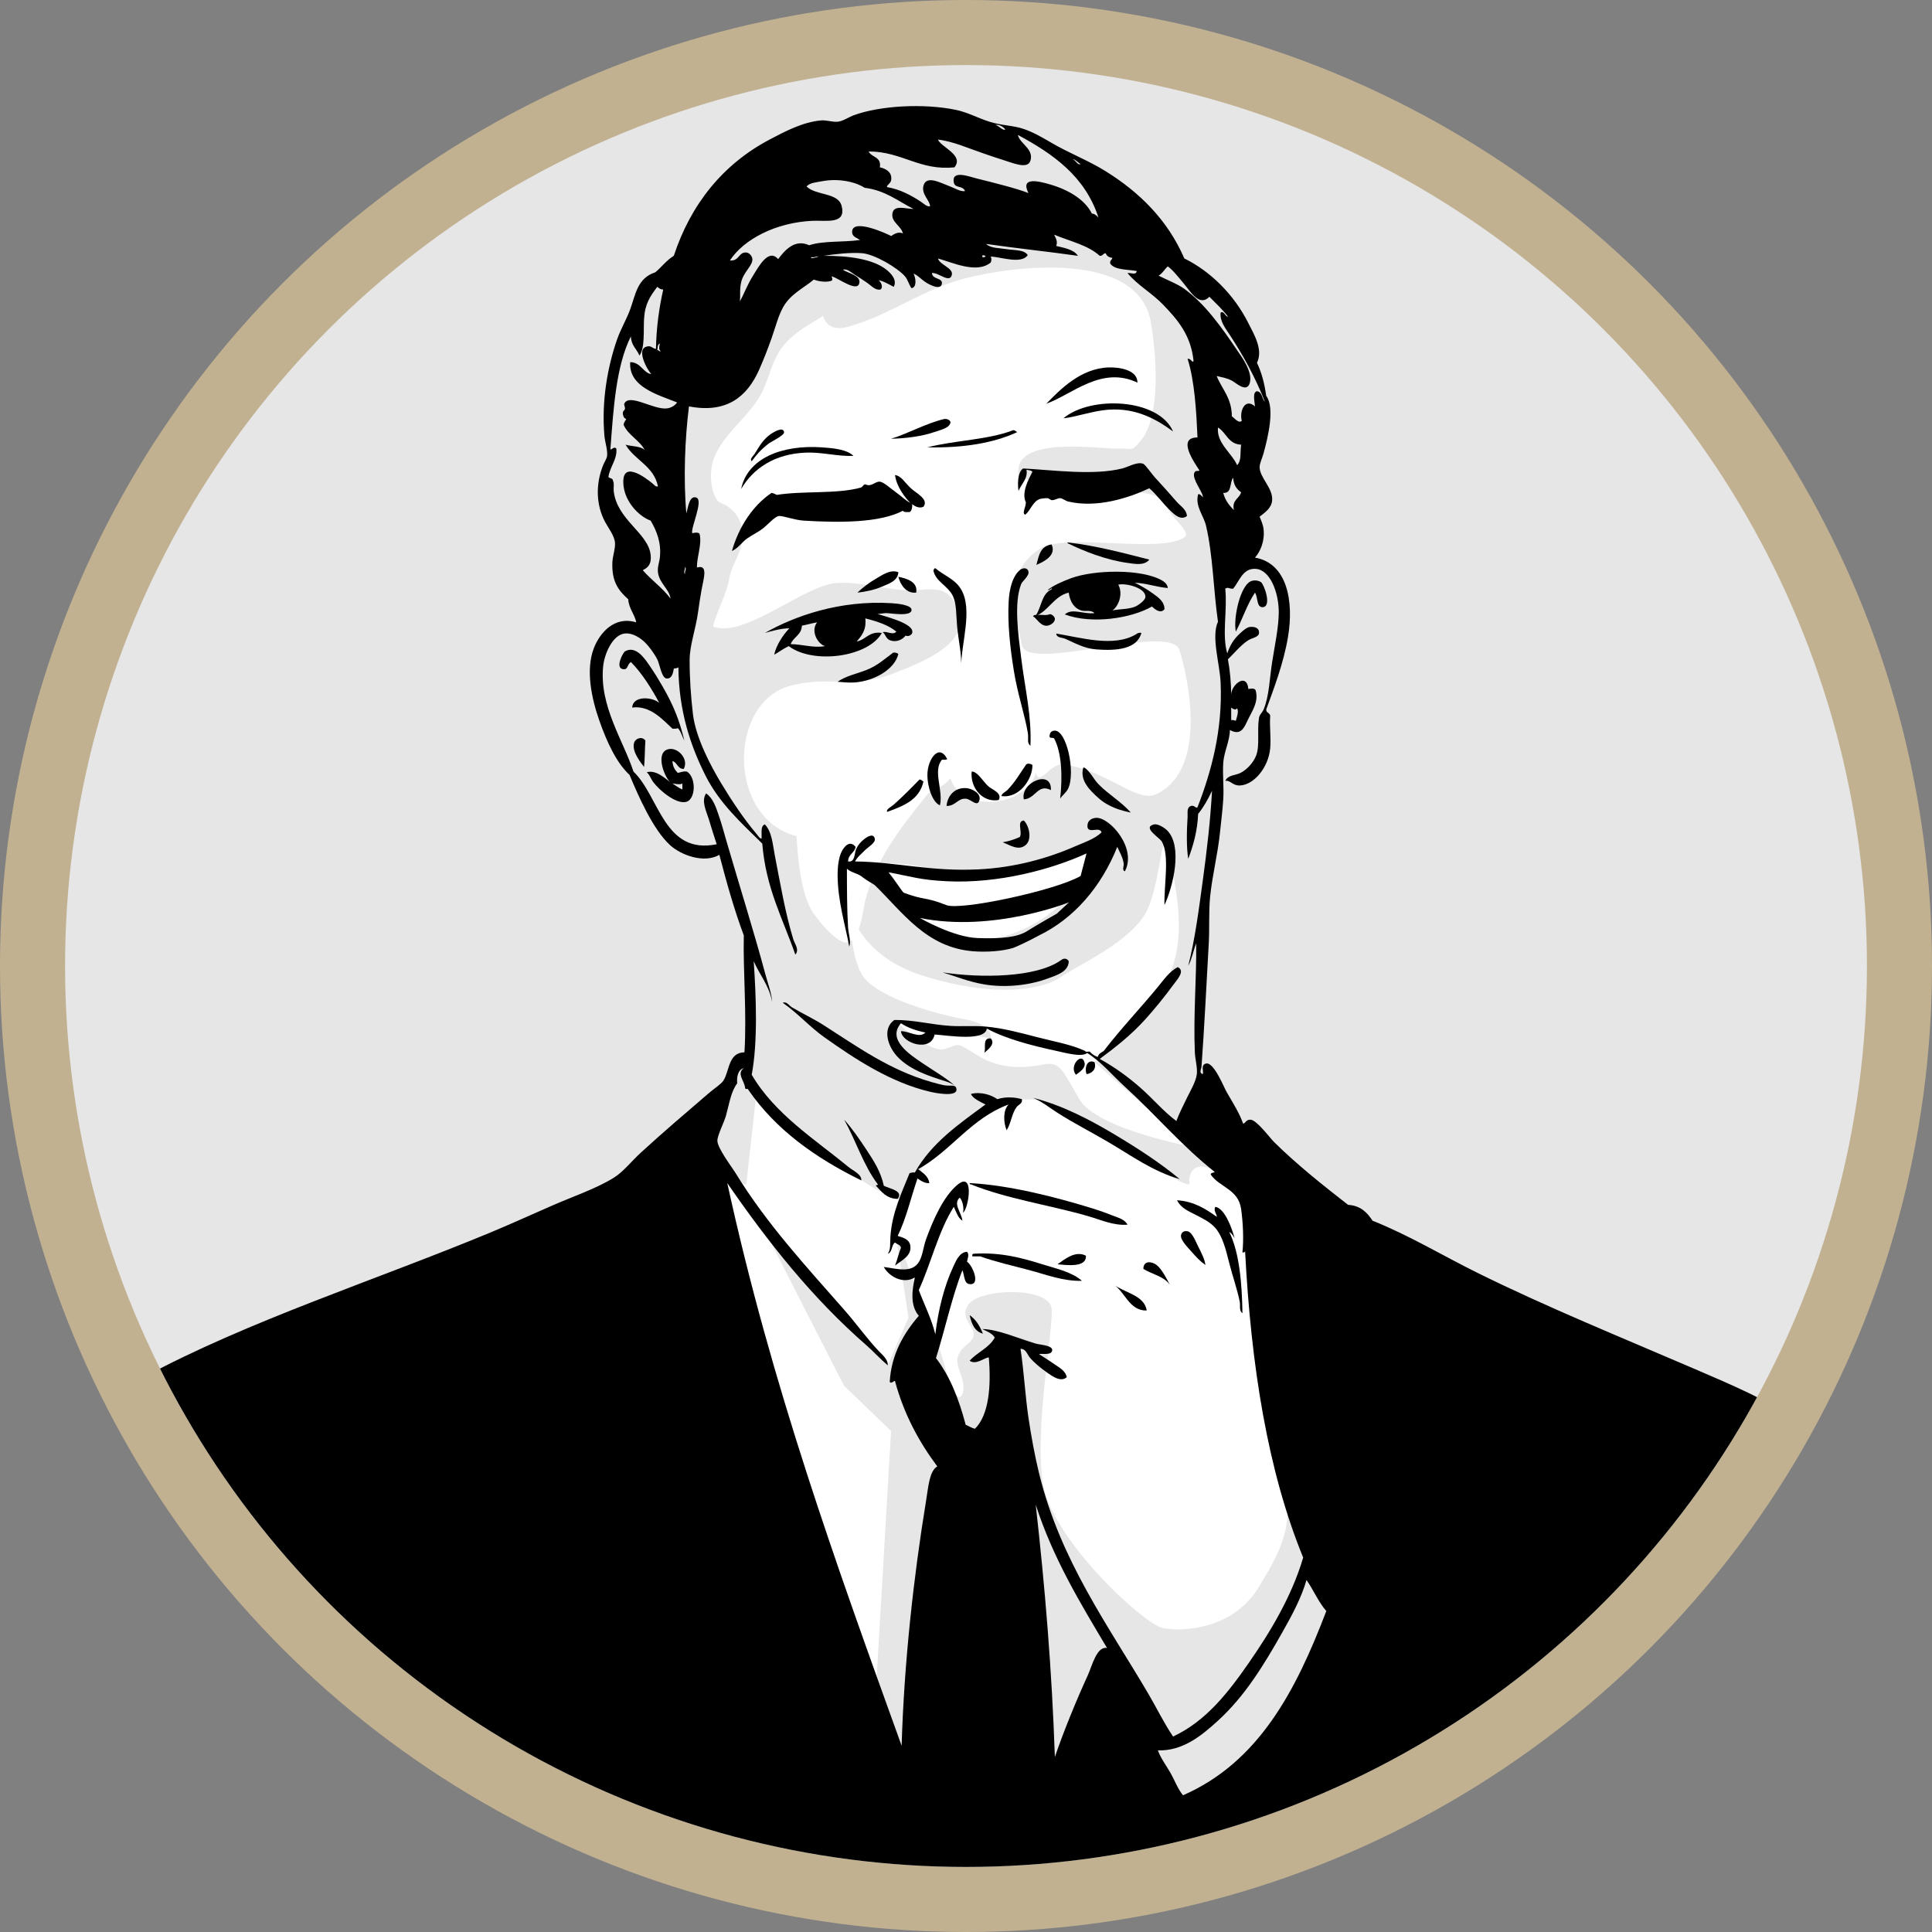 <?xml version="1.0" encoding="UTF-8"?>
<svg id="Layer_2" data-name="Layer 2" xmlns="http://www.w3.org/2000/svg" xmlns:xlink="http://www.w3.org/1999/xlink" viewBox="0 0 2925.33 2925.33">
  <rect x="0" y="0" width="2925.33" height="2925.33" fill="#808080" stroke="none"/>
  <defs>
    <style>
      .cls-1 {
        fill: #fff;
      }

      .cls-1, .cls-2 {
        fill-rule: evenodd;
      }

      .cls-3 {
        fill: #c1b191;
      }

      .cls-4 {
        fill: #e6e6e6;
      }

      .cls-5 {
        clip-path: url(#clippath);
      }

      .cls-6 {
        fill: none;
      }
    </style>
    <clipPath id="clippath">
      <circle class="cls-6" cx="1462.67" cy="1462.67" r="1364.14"/>
    </clipPath>
  </defs>
  <g id="menImage">
    <circle class="cls-3" cx="1462.67" cy="1462.67" r="1462.67"/>
    <circle class="cls-4" cx="1462.67" cy="1462.67" r="1364.14"/>
    <path class="cls-1" d="m1145.77,1651.55c21.14,42.28,183.82,161.1,213.45,163.78s26.99-52.81,66.62-89.8c39.63-36.99,121.54-81.91,174.38-50.2,52.84,31.71,203.45,132.11,200.81,116.26-2.64-15.85,10.32-37.16,38.19-17.26s49.01,27.83,49.01,80.67,18.5,229.87,47.56,338.2c29.06,108.33,10.57,142.68-29.06,208.73s-116.26,68.7-145.32,63.41c-29.06-5.28-169.1-134.75-182.31-219.3-13.21-84.55,15.85-229.87,13.21-264.22s-110.97-31.71-126.83-5.28,26.42,36.99,0,58.13c-26.42,21.14-13.21,34.35-7.93,55.49,5.28,21.14-6.23,48.69-23.78-10.57-17.55-59.26-23.78-84.55-36.99-108.33-13.21-23.78-42.28-113.61-42.28-113.61l21.14,137.39-31.42,72.29-195.81-222.9,129.47,253.65,71.34,68.7-26.42,451.82-258.94-858.71,66.05,34.35,15.85-142.68Z"/>
    <path class="cls-1" d="m1396.78,1477.17c109.77,34.66,182.31,21.14,208.73,2.64,26.42-18.5,110.97-55.49,132.11-103.05,21.14-47.56,21.14-132.11,31.71-84.55s31.71,134.75-5.28,195.52c-36.99,60.77-106.82,120.59-106.82,120.59l146.46,127.77s-142.68-26.42-169.1-71.34c-26.42-44.92-29.06-58.13-55.49-52.84-26.42,5.28-63.41,7.93-97.76-13.21-34.35-21.14-26.42-18.5-50.2-10.57-23.78,7.93-76.91-43.81-76.91-43.81l146,28s4.89-21.18-40.03-29.11c-44.92-7.93-137.39-34.35-155.89-68.7-18.5-34.35-18.5-103.05-18.5-103.05,0,0,10.57,73.98,110.97,105.69Z"/>
    <path class="cls-1" d="m1333.37,1308.07c55.72-5.26,105.66,21.36,161.17,15.85,52.81-5.24,105.85-26.29,155.43-39.29-7.57,104.29-173.55,184.4-256.57,111.42-25.15-22.11-29.36-66.16-60.04-87.98Z"/>
    <path class="cls-1" d="m1246.18,478.42c-19.64,12.39-43.48,24.79-59.36,44.19-16.51,20.16-20.45,43.13-30.53,66.18-18.39,42.06-63.12,66.06-76.88,110.02-4.28,13.66-3.93,35.55,1.64,49.1,7.6,18.47,9.2,9.84,23.78,21.15,18.84,14.61,23.5,38.48,15.96,62.42-4.81,15.27-15.16,30.83-17.05,47.23-1.72,14.97-21.21,54.26-24.01,70.02,48.8,18.12,137.28-63,187.6-66.05,40.41-2.45,84.51,14.12,124.18,10.64,26.72-2.34,42.96-2.81,55.81,22.38,28.31,55.53-42.69,83.71-95.44,104.37-59.3,23.22-97.3,2.51-155.89,18.5-93.29,25.45-95.42,200.29,10.17,227.58,1.57,31.99,6.19,82.53,21.88,110.96,6.48,11.73,38.46,52.01,54.21,49.83,20.7-2.87,23.82-47.51,27.94-63.68,15.68-61.53,51.93-107.92,91.06-156.78,20.03-25.01,15.78-3.83,37.82-27.87,16.72,52.33,112.65,44.41,129.47-7.93,6.2,20.84,21.14-16.29,42.28-13.21,68.04,9.91,110.55,59.04,140.04,44.92,88.47-42.38,38.03-211.33,34.35-219.58-17.44-39.05-228.75,35.47-237.87-5.52-11.3-50.83-27.41-110.4,26.56-146.03,38.56-25.45,181.47,7.63,219.23-17.55,12.27-8.18-22.13-30.76-26.42-47.28-7.98-30.74-102.83-22.12-126.94-24.38-32.79-3.07-67.25-7.79-97.19-21-12.45-63.78,125.16-40.36,153.2-41.74,19.62-.97,16.62,5.86,31.45-12.04,31.84-38.42,23.09-134.16,15.3-179.46-18.77-109.11-207.88-85.76-284.1-65.6-58.17,15.39-106.13,50.72-162.13,68.86-12.39,4.01-40.9,15.28-50.1-12.65Z"/>
    <path class="cls-2" d="m1660,1238.33c-6.22.21-14.93,3.67-13.22,15,3.04,8.5,18.16-2.16,21.15,7-10.71,10.26-25.77,14.9-39.66,21-42.06,18.48-91.87,32.29-146.29,35-73.16,3.65-124.3-11.17-187.29-12,3.66-7.03,8.51-10.26,14.98-17,3.43-3.57,16.03-11.03,14.98-17-1.79-10.23-12.94-2.27-15.86,0-5.49,4.27-9.69,9.14-12.34,15-3.07,6.8-1.47,20.82-12.34,19,.37-11.25,9.64-12.4,11.46-22-9-11.11-17.54-.16-21.15,7-4.6,9.12-6.19,23.48-6.17,35,.09,40.35,11.91,77.06,17.63,109,3.03-8.54-1.13-19.06-1.76-29-1.74-27.56-1.69-59.29-1.76-89,5.77,5.66,15.52,6.81,22.07,11.6.57.47,1.14.94,1.72,1.4,5.95,4.73,17.16,10.69,18.51,12,42.05,40.96,77.83,94.26,148.51,100,20.83,1.69,45.04-.16,60.81-5,3.18-.98,22.62-9.76,38.71-18.66,53.23-25.77,94.42-73.2,119.04-134.34,3.02,6.75,8.31,15.5,9.69,25,.59,4.03-2.95,10.21,1.76,12,18.74-34.9-22.75-81.7-43.18-81Zm-227.37,132c-32.22-12.76-33.22-6.85-64.32-18.67-1.48-.56-14.9-21.03-23.05-30.9,36.47,6.84,47.84,11.55,88.25,13.57,78.25,3.9,159.02-18.03,211.64-42.12l-8.94,34.12c-37.13,21.86-183.41,53.09-203.58,44Zm186.1-4.14l-18.5,17.17s-30.39,17.17-44.92,26.42c-14.53,9.25-38.31,11.89-75.3,10.57s-87.19-30.39-87.19-30.39c110.97,22.46,225.91-23.78,225.91-23.78Z"/>
    <g class="cls-5">
      <g>
        <path class="cls-2" d="m1722.22,579.33c-54.4-25.84-98.42,17.72-138,32,21.2-21.77,52.36-53.85,95-55,16.76-.45,43.46,4.26,43,23Z"/>
        <path class="cls-2" d="m1439.22,639.33c-1.2,8.97-14.93,11.44-25,15-18.35,6.49-43.54,9.54-65,10,24.42-7.28,54.29-24.02,81-30,1.47-.33,8.22.58,9,5Z"/>
        <path class="cls-2" d="m1138.22,698.33c-3.66-3.52,2.43-7.77,5-12,5.83-9.6,11.32-19.32,21-27,3.59-2.85,21.55-15.13,23-5,.69,4.79-20.21,14.84-23,17-12.87,9.96-18.23,16.71-26,27Z"/>
        <path class="cls-2" d="m1540.22,654.33c-36.26,16.74-81.88,24.12-136,23,41.33-10.67,92.64-11.36,130-26,3.04-.04,3.89,2.11,6,3Z"/>
        <path class="cls-2" d="m1292.22,690.33c-24.39.87-47.49-5.95-72-5-47.17,1.82-79.68,23.81-98,55,9.4-46.16,61.32-67.14,122-63,17.06,1.16,38.43,3.09,48,13Z"/>
        <path class="cls-2" d="m1797.22,781.33c-9.11,7.15-18.78-2.12-24-7-11-10.27-22.31-25.99-33-35-31.77,14.9-79.6,30.28-123,20-4-.95-8.06-4.7-12-5-3.46-.26-7.45,2.82-12,3-2.68.11-4.74-2.8-7-3-3.23-.28-10.51.86-11,1-11.68,3.39-14.71,18.12-23,24-5.55-2.16,1.71-12.27,1-19-6.86-14.41,4.14-34.55,10-46-1.71-2.29-5.63-2.36-9-3,2.55,13.42-8.12,21.73-12,32-1.43-7.88-1.98-28.47,7-34,45.99,2.42,106.29,10.9,150,0,8.85-2.21,23.1-10.84,32-7,2.89,1.25,13.93,16.69,17,20,13.01,14,22.23,24.58,34,38,5.33,6.08,14.18,10.79,15,21Z"/>
        <path class="cls-2" d="m1378.22,761.33c-6.91-6.79-20.78-23.86-23-42,9.33,1.06,14.66,11.29,24,20,7.91,7.38,27.64,16.63,19,28-6.68,2.92-13.28-.84-17-4,.28,2.79-.17,10.34-4,12-3.86-.14-8.78.78-10-2-35.41,18.49-95.61,18.23-150,15-14.45-.86-32.12-7.74-38-7-6.02.76-17.37,13.59-23,18-8.4,6.58-17.49,10.82-25,16-7.46,5.15-13.12,14.61-23,19,10.07-35.27,30.86-68.47,60-88,3.14.52,5.58,1.75,8,3,39.61-6.39,91-1,127-11,3.29-.71,3.37-4.63,7-5,9.58,4.63,14.21-4.51,22-4,5.43.36,16.02,10.04,23,15,9.4,6.69,15.91,13.6,23,17Z"/>
        <path class="cls-2" d="m1616.22,822.33c-.18-.85.39-.94,1-1,44.37,5.3,83.38,15.96,123,26-7.57,9.66-22.45,6.43-33,5-33.02-4.49-66.48-17.94-91-30Z"/>
        <path class="cls-2" d="m1592.22,824.33c7.55,16.12-10.12,25.55-23,31,4.19-15.48,6.15-28.18,23-31Z"/>
        <path class="cls-2" d="m1455.22,1011.33c1.28-20.28-3.81-39.85-6-63-1.61-17.03-.73-33.07-6-45-7.35-16.63-26.96-22.41-30-40,.97-.03.78-1.22,1-2,.81-.19,1-1,2-1,13.5,11.48,29.79,16.39,39,32,18.26,30.96.04,81.21,0,119Z"/>
        <path class="cls-2" d="m1560.22,1129.33c-5.75-4.91-2.42-10.52-4-20-4.37-26.19-15.39-58.37-21-93-5.81-35.86-9.69-70.98-8-105,.96-19.29,5.81-39.59,18-49,2.46-1.9,10.22-3.96,12,3,1.66,6.49-9.2,14.44-11,19-11.32,28.61-4.37,77.19,0,112,6.04,48.1,15.99,87.62,14,133Z"/>
        <path class="cls-2" d="m1298.22,897.33c7.7-7.34,17.48-14.97,28-21,9.28-5.32,21.38-14.6,34-10-.53,13.49-15.09,17.68-25,22-10.78,4.7-24.14,7.65-37,9Z"/>
        <path class="cls-2" d="m1360.22,873.33c13.67,2.7,29.85,8.09,27,24-14.68,1.52-23.59-10.96-27-24Z"/>
        <path class="cls-2" d="m1900.22,897.33c-11.84,17.5-18.81,39.85-29,59-4.24-20.4,7.02-73.14,25-77,5.35-1.15,10,.07,13,2,4.45,2.85,17.07,36.69,3,38-9.96.93-7.3-15.35-12-22Z"/>
        <path class="cls-2" d="m1564.22,933.33c1.16-5.11,18.21-.18,24-3,3.73-1.81,8.67,3.59,9,6,.74,5.41-5.83,10.17-11,11-10.7,1.71-17.12-12.14-22-14Z"/>
        <path class="cls-2" d="m1728.22,958.33c-6.46,24.78-37.95,27.28-68,25-18.7-1.42-32.91-9.76-47-16-5.34-2.36-13.03-1.16-14-8,37.28,6.02,87.36,21.26,121,1,1.83-1.1,3.39-2.82,8-2Z"/>
        <path class="cls-2" d="m1036.22,1121.33c-3.44-6.23-5.2-14.13-10-19-1.45,1.55-5.12.88-8,1-15.42-14.4-34.23-35.56-61-32,1.14-18.55,30.81-16.09,41-7-10.75-20.25-25.86-44.81-43-62-5.95,4.31-4.17,11.48-11,11-14.02-.98-.81-25.35,2-27,16.72-9.82,30.43,11.32,39,24,7.12,10.53,12.06,18.71,18,29,16.53,28.63,25.58,51.19,33,82Z"/>
        <path class="cls-2" d="m1360.22,990.33c-5.72,23.58-36.85,40.75-66,43-8.15.63-18.31-.35-26-1,12.67-9.02,29.08-12.06,44-18,16.62-6.62,27.32-16.67,40-26,.88-.65,5.95-.34,8,2Z"/>
        <path class="cls-2" d="m1605.22,1209.33c3.69-31.48,2.72-69.06-9-91-1.17-2.16-6.8.13-7-3-.04-6.23,2.79-8.48,7-9,18.67-2.3,32.85,63.48,21,88-2.89,5.98-9.87,10.84-12,15Z"/>
        <path class="cls-2" d="m975.22,1161.33c-3.65-5.19-19.43-23.13-15-37,1.9-5.97,11.76-10.24,17-3-.81,10.66-.97,31.85-2,40Z"/>
        <path class="cls-2" d="m1016.22,1185.33c-9.1-5.29-25.74-46.07-4-51,14.24-3.23,31.23,15.21,23,30-9.53-.13-9.46-9.87-17-12,.23,8.44,3.81,13.52,8,18,4.54-.8,7.74-2.93,14-2,14.4,9.14,13.38,43.02-2,46-15.16,2.93-39.21-17.09-49-30-3.88-5.12-5.53-11.46-10-15,14.08-4.09,27.43,9,37,16Zm17,10v-9c-4.07,2.64-13.59-.29-15,0,4.97,3.03,9.18,6.82,15,9Z"/>
        <path class="cls-2" d="m1434.22,1149.33c-1.45,1.55-5.12.88-8,1-14.22,16.87,2.31,45.94-3,69-10.35-3.76-18.96-25.91-19-46-.04-23.09,17.42-48.83,30-24Z"/>
        <path class="cls-2" d="m1563.22,1158.33c.51,21.16-19.88,51.06-47,47,1.26-4.63,5.96-5.95,9-9,10.9-10.94,19.16-25.04,28-38,1.72-3.34,7.9-1.89,10,0Z"/>
        <path class="cls-2" d="m1712.22,1230.33c-14.59-2.99-33.52-8.11-49-22-12.73-11.42-28.64-26.42-23-46h2c9.22,6.64,13.3,17.05,21,25,15.07,15.56,34.7,26.66,49,43Z"/>
        <path class="cls-2" d="m1512.22,1211.33c-23.92,4.34-43.33-17.79-41-43h2c8.57,2.49,14.22,13.6,23,22,5.59,5.35,21.85,10.07,16,21Z"/>
        <path class="cls-2" d="m1591.22,1196.33c-19.91-10.3-23.2,13.19-41,14-5.8-25.32,42.58-46.56,41-14Z"/>
        <path class="cls-2" d="m1398.22,1183.33c-6.05,27.62-30.19,37.15-55,46-1.88-3.97,5.71-7.25,10-11,12.41-10.87,27.83-26.52,39-38,3.04-.04,3.89,2.11,6,3Z"/>
        <path class="cls-2" d="m1433.22,1220.33c1.22-14.81,11.76-28.29,30-27,7.68.54,21.78,7.3,20,17-2.49,13.6-12.68-.58-21-1-12.3-.63-15.08,11.13-29,11Z"/>
        <path class="cls-2" d="m1518.22,1275.33c9.74-1.59,18.2-4.47,26-8,4.27-8.11-5.28-23.9,6-25,8.13,8,12.79,28.43,3,37-10.89,9.53-23.76.31-35-4Z"/>
        <path class="cls-2" d="m1763.22,1370.33c-1.08-29.1,8.14-74.67-4-96-3.53-6.2-30.31-21.55-12-26,6.21-1.51,16.54,5.54,20,9,24.14,24.14,8.74,85.62-4,113Z"/>
        <path class="cls-2" d="m1618.22,1455.33c-.12,16.2-18.75,21.38-31,26-26.63,10.05-63.43,15.01-98,9-22.62-3.93-40.9-11.54-62-18,57.5,8.84,142.83,8.26,180-19,3.2-2.35,7.87-2.92,11,2Z"/>
        <path class="cls-2" d="m1185.22,1518.33c6.02-2.49,9.64,4.45,14,7,15.62,9.15,32.4,17.06,48,27,49.47,31.5,99.23,67.81,163,86,5.47,1.56,15.67,4.35,20,5,10.45,1.57,17.23-1.96,18,6,1.21,12.59-34.28,5.09-39,4-61.17-14.18-115.08-50.34-160-82-23.59-16.63-39.99-36.12-64-53Z"/>
        <path class="cls-2" d="m1500.22,1572.33c7.52,8.53-4.57,17.13-10,22,3.37-6.28-3.52-23.57,10-22Z"/>
        <path class="cls-2" d="m1629.22,1627.33c-11.4-13.08,9.27-35.69,13-18,1.74,8.23-7.79,14.01-13,18Z"/>
        <path class="cls-2" d="m1657.22,1608.33c3.55,9.71-3.43,17.12-12,18-3.44-9.57.85-23.18,12-18Z"/>
        <path class="cls-2" d="m1377.22,1776.33c2.39-.61,4.56-1.44,8-1,25.16-44.84,66.67-73.32,107-103-7.98-4.02-19.85-9.47-22-16,15.76-3.7,30.93,1.68,40,8,11.68-4,26.63-3.19,37,0,1.6,6.6-5.11,8.07-8,12-7.48,10.17-8.03,23.94-15,35-5.06-12.05-5.62-30.38,3-39-57.25,21.08-86.65,70.02-137,98,7.04,5.63,15.26,10.07,17,21-5.62,1.07-13.54-3.63-18-7-9.97,29.03-17.12,60.88-30,87,9.28,2.73,17.37,5.6,19,14,3.18,16.45-14.05,23.45-23,31,3.41-8.59,5.38-18.62,9-27-.86-4.8-6.21-5.13-9-8-5.76,3.57-3.77,14.9-11,17,4.73-6.35,3.24-14.62,4-26,2.46-36.71,17.78-67.92,29-96Z"/>
        <path class="cls-2" d="m1564.22,1662.33c43.61,10.83,86.28,33.35,121,54,37.2,22.13,71.8,44.66,101,69-40.74-11.62-73.72-35.9-108-56-25.71-15.08-52.85-28.85-78-45-12.24-7.86-21.74-15.93-36-22Z"/>
        <path class="cls-2" d="m1359.22,1815.33c-17.3-.36-24.23-11.11-33-20,.23-1.44,2.99-.35,3-2-21.57-28.1-33.18-66.15-51-98,12.72,14.19,23.35,29.88,34,46,10.37,15.7,21.5,32.72,26,54,8.08,4.54,30.55,7.46,21,20Z"/>
        <path class="cls-2" d="m1468.22,1791.33c62.47,3.4,132.79,21.92,188,39,9.5,2.94,18.86,6.35,28,10,8.21,3.28,18.73,5.77,23,14-20.9,1.75-40.27-7.32-60-13-58.16-16.75-122.08-25.9-177-48-1.7.37-1.89-.78-2-2Z"/>
        <path class="cls-2" d="m1825.22,1915.33c-7.96-5.44-13.29-11.27-21-20-5.19-5.88-17.3-17.85-16-25,.78-4.29,4.22-7.14,10-6,6.92,1.37,12.05,15.12,16,23,5.4,10.77,9.7,19.01,11,28Z"/>
        <path class="cls-2" d="m1638.22,1939.33c-28.07.91-53.78-9.25-79-16-25.23-6.76-50.68-12.28-75-21h-12v-3c.81-.19,1-1,2-1,41.15-2.54,73.52,6.46,104,16,21.72,6.79,44.34,11.45,60,25Z"/>
        <path class="cls-2" d="m1644.22,1901.33c1.4,18.94-31.18,13.87-43,13,10.26-7.12,26.9-21.45,43-13Z"/>
        <path class="cls-2" d="m1771.22,1945.33c-8.54-12.79-26.81-15.85-40-24,.03-13.49,13.26-11.2,20-6,8.14,6.27,16.68,23.21,20,30Z"/>
        <path class="cls-2" d="m1685.22,1944.33c16.71,12.99,47.88,16.73,51,40-26.84.49-32.54-28.78-51-40Z"/>
        <path class="cls-2" d="m1468.22,1991.33c9.42,6.58,15.48,16.52,20,28-12.54-3.46-17.18-14.82-20-28Z"/>
        <path class="cls-2" d="m1127.22,1593.33c3.65-59.05-2.23-124.03-1-177-14.4-38.6-26.06-79.94-37-122-23.22,13.43-58.26.55-75-15-25.53-23.71-47.06-72.69-61-106-19.1-17.72-33.67-47.66-46-83-11.44-32.78-20.77-75.96-8-109,8.74-22.62,30.84-49.2,64-39-1.21-10.46-11.19-20.81-12-35-14.87-13.21-25.2-26.87-24-56,.38-9.3,4.47-19.62,4-29-.55-10.91-9.94-22.5-15-32-13.3-24.97-14.97-56.03-3-86,1.83-4.57,5.53-9.74,6-14,1-9.13-3.15-20.6-4-30-4.82-53.35,5.06-105.91,19-146,5.73-16.49,14.28-30.28,20-46,8.1-22.28,10.75-47.3,38-56,9.63-8.04,17.03-18.3,28-25,25.72-77.98,74.07-138.49,145-176,22.85-12.08,50.25-26.58,78-29,8.11-.71,16.6,2.64,25,2,7.67-.59,17.13-7.15,25-10,40.21-14.55,105.79-17.95,154-8,18.18,3.75,32.8,12.25,51,18,18.51,5.85,35.95,5.47,52,11,14.46,4.98,27.93,12.76,42,21,27.25,15.96,55.41,26.42,82,43,50.78,31.66,93.71,73.38,119,132,39.51,19.41,75.09,54.42,97,98,8.87,17.65,22.67,40.24,13,60,6.93,14.4,11.39,31.28,14,50,13.38,18.01,2.82,62.13-4,87-2.05,7.48-6.09,15.6-6,21,.29,16.38,20.23,31.38,19,50-.77,11.7-10.4,18.36-19,25,2.28,5.61,5.21,11.96,6,19,1.98,17.73-4.67,33.69-13,43,48.7,8.46,59.07,65.67,50,120-6.83,40.93-22.16,79.86-33,110-.14,5.47,5.99,4.68,6,10-1.11,16.55,1.48,33.11,0,49-2.68,28.81-24.67,55.32-46,56-11.29.36-13.92-8.29-22-7,4.36-9.18,15.2-8.07,23-12,9.5-4.78,19.91-15.63,24-27,5.39-15.01,1.02-36.06,4-56,.82-5.51,4.75-7.78,7-13,8.53-19.72,9.21-48.15,13-72,4.17-26.25,9.9-52.84,10-75,.14-29.71-12.91-64.67-35-66-19.52-1.18-24.58,18.6-34,30-6.89.57-7.01-3.08-12,0,3.37,33.27-5.26,69.81,3,98,4.19-12.03,9.14-20.87,19-30,2.48-2.3,9.86-9.38,15-10,8.93-1.08,15.33,2.66,14,10-1,5.51-11.04,6.85-16,10-11.21,7.11-22.17,20.42-31,29,3.15,16.85,4.85,35.15,5,55-1.41-15.49,23.45-36.44,26-10,1.16-.3,9.36-2.34,11,2,5.18,17.55-6.32,32.81-12,45-5.69,12.21-10.57,23.96-27,15-.22,16.46-8.83,33.13-10,49-1.33,18.03,1.06,36.44,0,55-.96,16.81-3.3,34.11-5,51-3.37,33.49-11.91,66.05-15,98-2.22,22.98-.71,46.93-2,70-3.5,62.68-6.63,126.19-11,187-.24,3.38-4.33,9.24,2,11,1.68-3.84-3.77-14.15,5-16,11.76-2.48,26.72,35.61,31,43,10.97,18.94,19.74,32.82,25,48,3.72-.34,4.08-6.08,11-6,9.35.11,29.54,27.6,36,34,34.4,34.08,76.65,67.51,112,95,19.18,1.15,28.9,11.76,37,24,54.88,21.81,105.5,52.54,159,79,105.57,52.21,218.62,98,330,146,54.49,23.48,109.79,46.59,156,79-8.56-3.72-1.58,12.67-9,15,1.58,4.75,3.75,8.92,5,14-6.94,1.56-13.07,14.35-18,6-1.36,4.64-3.98,8.02-7,11,5.75,18.98,31.98,20.63,37,38,4.15,14.37-8.98,34.62-17,49-24.55,44.03-55.21,83.03-84,120-41.51,53.3-84.55,97.56-129,142-91.53,91.53-190.81,172.76-291,251-99.3,77.55-208.98,154.67-318,224-94.4,60.03-197.67,118.17-298,177-14.34,8.41-28.26,19.16-42,25-15.68,6.67-36.32,8.86-48,16-116.26-76.39-237.7-148.24-357-224-117.77-74.79-235.86-151.25-356-225-118.24-72.58-240.75-143.92-367-214-90.24-50.09-183.42-105.78-263-173-12.72-10.74-24.15-21.15-38-35-11.42-11.42-29.11-28.38-28-44,1.03-14.54,19.04-27.37,27-38,10.39-13.88,15.79-26.58,24-40,.85-5.29-3.59-4.17-3-10,.74-7.29,10.25-10.74,16-14-3.98-30.05-6.61-75.82-1-103-.83.72-6.47,3.13-4,1,4.25-1.42,7.14-4.2,9-8,20.38-5.16,35.63-18.13,54-28,159.51-85.73,349.79-146.35,525-219,30.67-12.72,62.54-27.27,94-41,32.01-13.97,66.6-25.63,93-42,14.65-9.08,27.13-25.3,41-38,34.25-31.36,67.65-59.79,104-91,6.88-5.9,17.58-12.76,21-18,9.56-14.64,7.16-42.54,32-43ZM1522.22,196.33c-2.45-4.24-10.16-8.49-15-7,5.82,1.04,10.03,8.36,15,7Zm38,47c-4.17,13.58-27.1,3.21-41-1-11.05-3.34-20.43-6.79-30-10-22.36-7.51-46.2-18.38-69-21,4.68,11.75,39.89,23.44,25,42-52.89,5.54-79.32-24-130-24,4.4,9.26,19.71,7.63,17,24,10.39,2.27,19.25,8.28,17,20-.9,4.69-7.72,7.78-6,10,19.93,3.27,37.2,12.96,51,22,4.51,2.96,9.27,8.06,14,7,0-8.79-13.35-17.99-10-31,4.24-16.48,25.4-4.64,38,0,9.13,3.37,17.78,9.18,25,8-3.55-8.99-15.19-3.75-17-13-3.84-19.6,23-8.98,35-6,25.07,6.22,60.27,14.96,78,22-12.72-25.11,15.37-18.16,33-13,29.22,8.54,52.87,23.68,63,44,4.92.42,7.2,3.47,10,6-20.18-62.15-68.43-96.24-122-125,2.71,13.2,24.51,21.06,19,39Zm76,5c-3.99-1.7-8.59-8.05-12-7,4.74.95,7.16,9.48,12,7Zm-327,36c-14.87-9.5-40.25-14.48-64-10-8.94,1.69-19.02,2.24-24,8,13.79,13.81,47.61,9.05,53,29,7.83,28.95-23.09,22.05-44,23-55.1,2.5-103.82,27.65-125,60,14.35,1.49,13.08-13.21,25-12,4.41.45,8.74,5.54,9,10,.59,9.97-13.45,19.36-17,35-2.63,11.57-.85,20.34-2,29,5.95-10.1,10.55-23.91,20-39,8.63-13.79,23.45-41.81,38-25,9.28-12.33,24.71-31.31,47-21,21.22-7.11,52.42-4.25,77-8-5.6-3.76-12.56-5.07-12-13,1.41-20.15,53.55,3.95,59,7,4.75-2.81,10.33-7.06,18-4-3.26-11.77-17.87-16.97-16-30,2.01-13.99,20.43-6.89,32-7-23.59-11.75-42.54-28.13-74-32Zm4,144c-6.64-4.58-13.5-8.93-20-13-4.75-2.98-10.6-8.92-17-7,7.33,5.18,27.09,8.57,25,20-2.79,15.24-31.89-7.36-42-10,.53,2.18,2.42,6.47-1,7-8.14,2.63-19.65.45-26-2-15.61,13.1-34.85,21.6-46,41-7.89,13.73-12.37,32.25-18,48-6.09,17.04-12.38,33.23-19,48-17.79,39.69-48.34,66.13-106,55-6.12,48.08-8.6,109.8-4,162,2.52-7.89,4.23-27.56,15-24,11.7,3.86-8.9,46.46-6,54,.81.12,8.67-2.55,11,1,4.03,15.28-3.99,33.35-4,51,17.56-5.19,10.22,16.12,7,34-2.09,11.62-3.68,22.32-5,32-3.93,28.75-12.89,50.81-13,74-.13,26.56,1.91,55.91,5,82,4.27,36.03,27.55,79.47,43,105,15.99,26.42,34.23,53.9,53,76,2.73,3.22,6,8.69,8,7,.31-8.36-1.81-19.15,5-21,10.79,11.49,11.82,30.65,15,47,8.2,42.2,15.97,88.04,28,127,2.11,6.82,9.63,15.99,3,23-18.76-53.9-44.65-100.69-50-168-31.79-31.3-64.81-60.86-86-103-22.74-45.22-40.49-98.1-41-164-1.51,1.49-4.39,1.61-7,2-1.17,7.97-3.37,15.68-11,15-7.47-.67-10.45-22.16-14-29-5.05-9.74-12.79-19.79-18-25-6.57-6.57-19.09-15.87-32-14-17.96,2.6-30.15,30.89-32,50-5.79,59.82,30.42,111.61,46,159,39.37,37.5,45.84,126.29,126,110-3.91-11.47-7.9-24.72-12-38-3.78-12.24-11.84-28.04-4-39,10.53,7.29,14.85,21.08,19,33,4.43,12.74,8.15,26.77,12,40,19.7,67.75,41.38,136.2,59,202,3.66,13.67,9,27.04,10,41-4.57-25.43-18.99-41.01-28-62,3.72,53.74,6.36,122.53-3,172,35.05,59.71,95.63,97.71,147,140,6.73,5.54,19.52,10.61,19,20-68.87-33.8-129.09-76.25-171-137-1.29-3.61-4.14.54-5-3-.83-10.71-13.45-21.73-2-30-9.12,2.22-10.79,13.76-10,23-9.49,12.87-11.54,29.2-17,49-2.76,10-13.19,30.15-13,38,.27,11.32,22.03,39.89,27,48,48.56,79.23,108.38,143.13,166,209,17.59,20.11,33.46,42.4,51,61,5.6,5.94,14.53,12.79,14,22-11.66-9.84-21.49-20.96-33-31-81.17-70.81-148.36-155.46-210-245,66.52,305.47,165.39,578.61,264,852,3.69-125.78,18.23-256.64,37-371,3.51-21.4,5-44.99,17-52-27.48-36.86-50.3-78.37-64-129-.78-2.31-5.51,5.03-8,1,2.18-41.84,22-74.65,44-100-13.9-16.29-9.78-40.65-6-58-18.85,10.97-39.95-2.72-47-16,19.82,2.55,43.47,10.44,54-9,5-9.24,6.09-22.28,10-33,10.84-29.74,26.18-64.3,47-82,26.65-22.66,17.66,35.01,9,42,1.42-6.67-.07-17.29-5-23-10.66,9.59,2.79,22.5,4,35-6.9-4.43-9.28-13.39-13-21-23.2,36.46-34.3,85.03-53,126,8.31,22.36,18.91,42.43,25,67,4.41-37.19,13.73-73.66,27-102,4.17-8.91,9.29-22.17,21-23,3.81,3.99.88,10.09,0,15,8.05,4.95,21.28,35.86,4,34-8.92-.96-7.45-12.73-11-21-16.17,41.5-26.14,89.19-40,133,21.25,27.42,34.85,62.48,45,101,4.72,1.94,8.6,4.73,14,6,21.48-21.07,24.59-65.12,21-108-6.39-.08-18.94,12.04-29,5,11.45-12.89,29.36-19.31,38-35-3.89-6.78-11.9-9.43-19-13,23.43.23,55.41,14.5,81,22,6.84,2,25.48,2.61,25,10-.55,8.56-16.37,4.56-20,6,7.53,4.89,15.54,9.69,23,15,7,4.98,17.29,9.97,19,20-9.52,8.24-23.05-2.42-31-8-8.72-6.12-18.83-14.45-25-22-4.14-5.06-6.02-13.35-14-13,5.17,33.23,7.21,72,12,104,4.39,29.29,9.5,57.26,16,84,32.25,132.68,105.23,231.37,166,335,12.35,21.06,23,43.29,37,64,49.73-23.16,83.41-66.44,115-112,31.58-45.55,64.71-99.94,82-159-53.59-130.75-78.94-289.72-88-465,.3,2.63-1.38,3.28-4,3,2.16-19.54.91-45.43-2-66-4.25-30-32.91-32.62-46-52,.14-3.2,4.46-2.21,6-4-49.36-38.88-89.63-86.68-135-128-19.52-17.77-36.43-38.43-58-52-8.37,6.74-31.46.11-46-3-38.4-8.21-78.64-18.92-106-34-2.64,19.74-57.99,10.55-79,9-5.86,27.6-49.42,13.33-51-5,12.16-.2,28.29,11.4,37,2-14.17-2.83-26.79-7.21-37-14-21.36,24.48,12.83,47.06,32,60,18.79,12.69,36.65,23,49,34-4.03-2.54-8.2-4.49-13-6-27.04-8.5-54.21-17.46-73-37-14.72-15.3-23.97-42.57-5-56,29.08-.3,56.36,7.22,85,9,17.17,1.07,35.11-.57,53,1,26.86,2.35,52.85,9.47,78,16,25.64,6.66,51.55,10.98,73,21,.43,2.24,4.93.41,7,1,3.01,3.65,7.01,6.32,12,8,1.08-4.92,5.39-6.61,9-9,26.04-33.87,55.5-64.77,82-97,8.76-10.66,17.34-23.29,30-30,11.8,5.51-.46,18.42-6,26-14.45,19.75-28.88,37.33-43,53-22.45,24.91-46.88,43.55-69,60,22.47,12.28,43.08,27.32,62,44,18.76,16.54,35.15,36.17,54,50,4.29-11.46,9.94-22.45,16-35,4.89-10.13,13.68-24.58,15-36,1.13-9.81-2.51-21.81-3-33-2.47-56.09,2.81-114.41,2-165-4.36,10.98-6.51,24.16-12,34,10.26-40.32,15.94-84.66,22-129,6.15-44.97,11.53-90.99,14-136-5.97,12.69-12.67,24.67-21,35-1.23,26.44-7.42,47.91-15,68-2.93-17.23-2.31-43.73-1-63,.44-6.49-1.85-14.47,5-17,5.56-1.71,7.15,4.12,10,2,20.74-53.4,38.28-116.81,35-189-1.3-28.64-14.48-69.38-4-92-7.14-50.06-7.42-99.47-18-145-3.76-16.18-17.01-29.88-12-48,4.21-1.43,8.39,8.23,7,3-1.3-8.13-16.01-25.83-13-35,1.72-5.26,6.14-2.09,8-4-7.29-11.53-34.99-49.99-3-50-1.72-38.97-4.32-85.66-15-119,4.6-1.48,7.81,7.57,9,3-3.96-39.27-24.54-62.66-46-85-17.13-17.83-39.48-29.96-54-48,5.74-.38,13.03,3.68,14-3-14.37-2.63-32.73-1.27-40-11-1.4-5.4,2.7-5.3,3-9-5.22-.44-8.47-2.86-10-7-4.11.22-4.25,4.41-9,4-17.56-16.11-45.21-22.12-69-32,.71,2.64,6.39,9.66,3,17,12.84,3.16,26.63,5.37,33,15-42.31-6.05-92.25-11.28-139-18,6.52,6.65,20.02,6.15,32,8,11.44,1.76,25.81.56,31,9-9.96,13.88-39.56,3.01-56,2,1.23,2.83,1.23,6.17,0,9-21,17.82-58.88-.26-80-6,3.2,10.15,23.65,14.33,21,25-3.24,13.04-19.98-3.88-30-3,.13,10.08,16.27,6.91,15,16-1.46,10.46-17.47,2.39-23-1-8.6-5.27-13.66-11.91-20-14,3.23,5.68,5.75,20.46-3,22-3.75-4.72-5.38-12.66-10-18-10.92-12.62-45.66-33.5-65-35-17.1-1.33-40.22,1.2-58,4,37.36-.22,74.52,4.68,95,21,6.42,5.12,16.88,15.33,11,26-6.64-3.7-16.68-9.31-23-10,3.25,1.74,7.95,10.46,3,14-7.69,1.72-14.08-5.92-20-10Zm174-41c-.97,3.63,5.59,2.13,5,0-2.49-.11-3.1-1.87-5,0Zm-258,2c-5.51,3.43,8.13.49,10-1-4-.33-5.55,1.78-10,1Zm630,90c-8.36-10.97-18.37-20.29-28-30-15.06,15.43-28.14-7.07-38-19-9.43-11.41-17.27-21.37-25-27-5.03,4.31-7.96,10.71-14,14,11.55,6.03,28.58,12.43,39,20,31.57,22.93,57.03,58.98,80,93,5.8,8.6,24.44,32.96,19,50-4.79,15.02-21.12-1.04-27-4-8.51-4.28-14.64-4.97-23-7,8.03,19.97,22.83,33.17,23,61,4.14,2.81,10.17,11.15,15,7-3.86-14.9,4.89-35.39,20-22-.31-5.95-4.38-21.68,3-23,8.23,1.1,7.29,11.37,12,16-14.28-36.77-33.31-70.98-53-101-6.49-9.9-15.69-21.34-14-34,4.94-3.57,8.1,7.62,11,6Zm-864-45c-10.97,14.45-18.62,25.74-20,48-1.12,17.97,1.49,45.04-7,56-4.11-9.89-12.58-15.41-13-29-22.42,44.92-26.3,108.37-31,171,.61,1.82,5.97-5.25,9-1,1.69,16.08-9.88,27.41-12,43,2.14,2.2,7.12,1.55,7,6,2.12,3.61.47,10.13,1,15,4.8,44.05,52.36,63.44,56,97,1.46,13.45-3.68,18.98-12,23,13.14,15.19,29.96,26.71,42,43-1.87-14.84-17.01-22.86-19-40-.93-8.03,2.25-15.24,3-23,2.12-21.95-4.94-39.44-14-55-18.18-6.57-38.14-28.21-41-52-5.08-42.21,32.93-13.04,43-5,2.81,2.25,5.88,6.62,9,5-6.33-31.01-35.24-39.43-49-63,9.5,2.83,22.71,1.96,29,8-8.19-15.15-24.71-21.96-32-38,.33-4,2.72-5.94,4-9-3.23-.78-4.53-3.9-5-7-.88-5.85,2.62-5.6,3-8,.53-3.29-1.71-6.35-1-8,7.19-16.64,45.08,9.91,65,7,5.31-.78,11.26-3.51,15-9-29.77-11.8-73.6-23.69-71-61,16.02.02,20.21,17.06,32,18-4.93-4.15-26.21-40.8-4-42,4.54-.25,5.66,3.22,11,4,.6-33.07,4.85-62.49,11-90-4.46.13-6.46-2.2-9-4Zm5,97c-3.09-1.47-2.11-8.11-1-11-3.93.74-3.29,6.04-4,10,2.33-.86,4.31,3.5,5,1Zm873,173c6.91-7.46,4.28-18.34,6-31-19.49-.84-22.29-18.38-35-26-2.54,23.34,20.47,38.1,29,57Zm-21,42c2.71,11.29,9.11,18.89,16,26-3.17-15.84,8.32-17.02,11-27-6.79-4.55-11.49-11.18-12-22-5.77,6.9-1.38,23.95-15,23Zm-815,123c-1.04-4.1,3.08-8.18,0-11,.56,3.62-2.97,8.29,0,11Zm827,221c3.25-.58,4.65.68,7,1,1.33-5.02,4.76-13.22,2-19-2.19,3.81-6.89.89-9-1v19ZM160.22,2263.33c1.29-1.71,2.07-3.93,5-4,.21-2.87-.25-5.08-2-6,.16,3.87-4.5,8.11-3,10Zm1437,397c13.33-38.94,32.23-85.22,50-124,6.3-13.76,13.35-44.14,29-41-40.41-67.92-81.53-135.13-108-217,13.89,123.11,24.5,249.51,29,382Zm344-188c-27.98,49.4-56.49,96.11-97,133-24,21.86-52.78,46.21-91,45,4.49,12.37,12.7,22.92,19,34,6.48,11.4,10.78,23.82,19,34,115.11-50.23,171.38-159.29,217-279-12.01-13.66-19.4-31.93-30-47-7.67,27.02-22.37,54.17-37,80Z"/>
        <path class="cls-2" d="m1776.22,653.33c-24.1-17.73-55.12-36.07-98-33-23.9,1.71-49.57,11.34-68,13,40.65-34.41,144.04-30.67,166,20Z"/>
        <path class="cls-2" d="m1861.22,1865.33c15.66,31.35,19.42,79.91,20,123-5.3-3.25-3.05-12.17-4-17-3.75-19.03-10.96-38.99-16-59-4.81-19.09-9.85-40.29-21-53-8.3-9.47-19.69-14.59-30-20-9.52-5-22.01-9.7-28-22,26.43,1.9,43.38,13.29,60,25,1.11-2.77-5.62-9.46-2-15,13.86,2.16,24.72,30.93,29,47,.66,2.48-2.39-6.01-8-9Z"/>
        <path class="cls-2" d="m145.22,2125.33c-3.44,2.56-7.44,4.56-12,6,3.44-2.56,7.44-4.56,12-6Z"/>
        <path class="cls-2" d="m1586.22,893.33c8.91-6.97,22.16-12.9,36-18,34.11-12.58,106.96-14.55,138,4,3.93,2.35,7.75,6.3,8,11-17.85-1.49-31.5-7.16-50-8,9.22,4.48,18.86,10.08,27,16,7.45,5.42,17.92,11.82,18,24-5.81,7.48-14.23.57-19-4-31.2,17.97-90.98,27.28-132,12,11.49-10.12,27.81.06,45-2-5.42-5.38-13.77-2.05-20-4-11.48-3.59-17.27-14.07-19-27-22.53,5.16-31.54,29.1-50,35,9.31-14.23,8.44-32.55,24-40,2.02-4.73-2.63,2.02-6,1Zm133,25c4.79-2.11,14.49-9.2,15-14,1.54-14.39-30.63-21.99-41-19,7.77,13.7.42,33.07-9,39,10.68-2.47,24.55-1.38,35-6Z"/>
        <path class="cls-2" d="m1297.22,971.33c14.24-2.76,18.24-15.76,38-13-19.94,36.36-103.22,48.16-141,20-7.94,3.73-14.54,8.8-22,13,3-14.04,13.02-29.62,23-40-13.96.09-28.45,4.81-37,7,44.63-25.4,112.96-49.91,192-45,9.25.57,30,2.86,30,10,0,10.96-30.97,4.98-39,5-3.63.01-9.75,1.61-13,1,7.66,3.37,56.97,13.86,53,29-.73,2.78-5.61,6.27-10,4-5.02,6.87-15.07,10.65-24,7-6.48-2.65-6.97-10.9-11-12,6.9-2.4,15.33,5.3,21-1-12.29-10.04-29.16-15.51-47-20,1.91,17.91-5.72,26.28-13,35Zm-83-24c-.61,14.39-13.02,16.98-17,28,17.53.14,34.5,6.16,52,3-11.69-3.48-22.06-23.33-12-36-8.03,1.31-15.06,3.6-23,5Z"/>
      </g>
    </g>
  </g>
</svg>